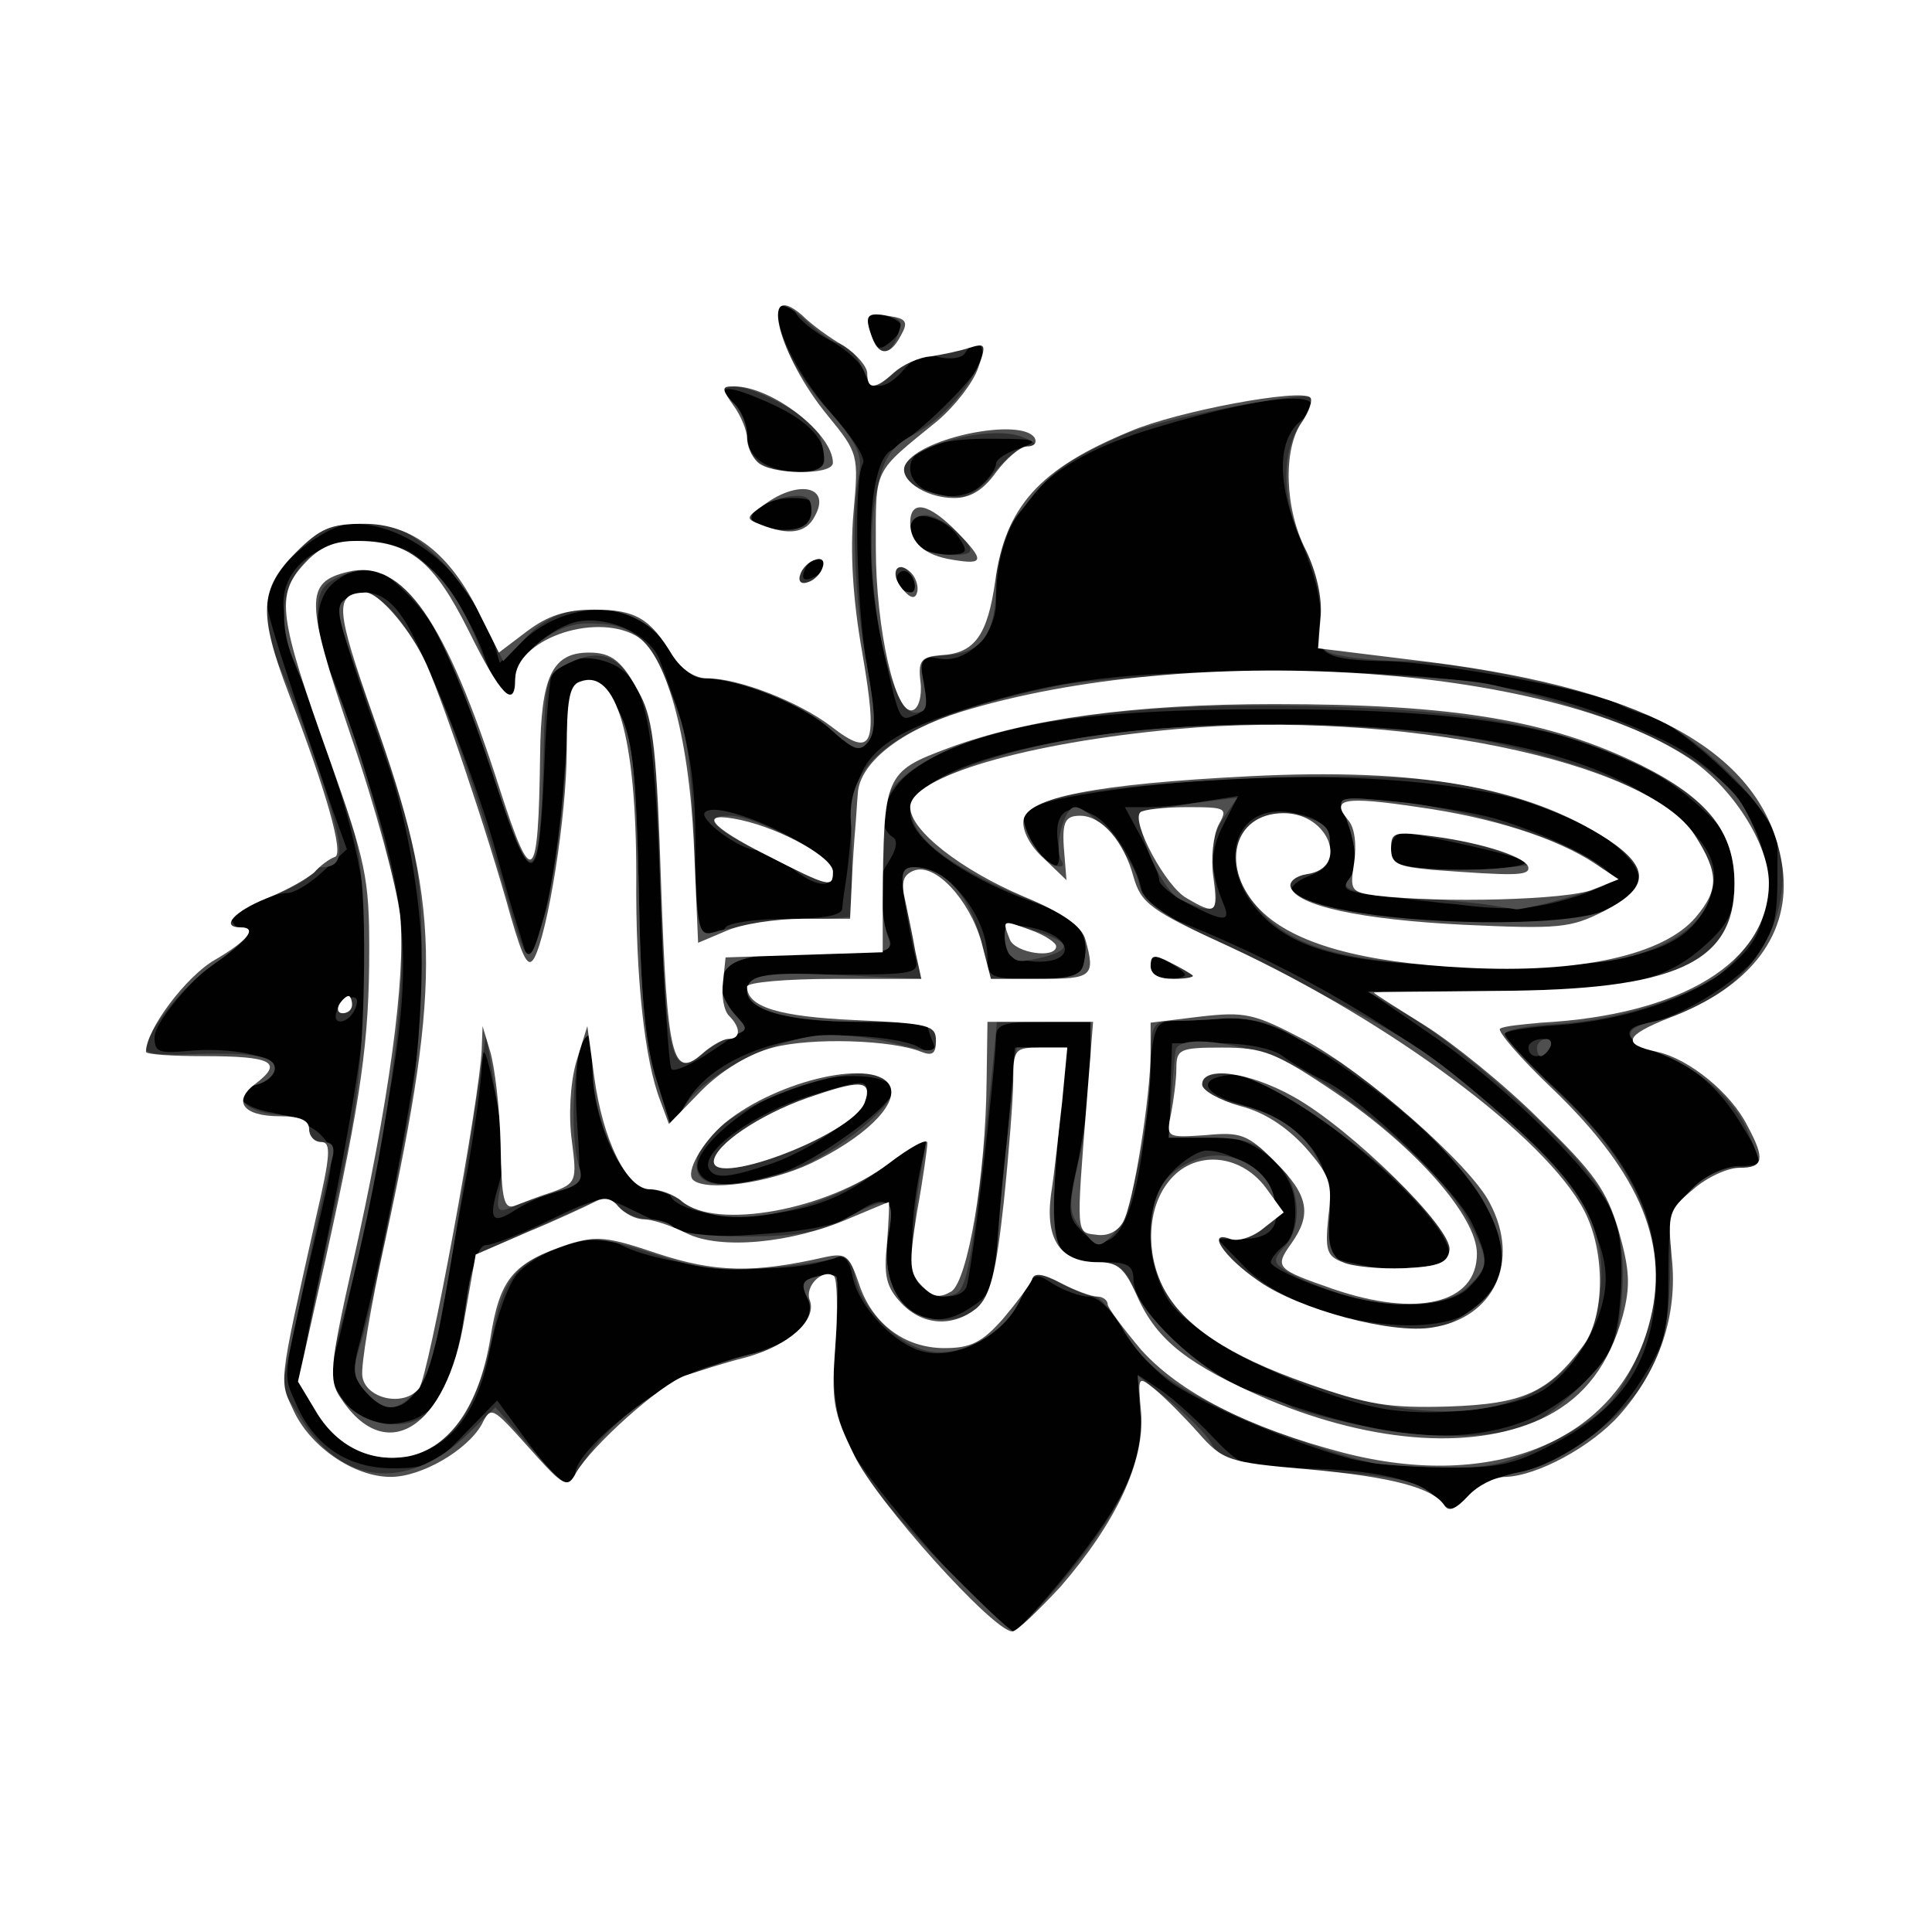 <svg height="2500" viewBox="0 0 2250 2250" width="2500" xmlns="http://www.w3.org/2000/svg"><rect x="0" y="0" width="2250" height="2250" fill="#808080" stroke="none"/><path d="m0 1125v-1125h2250v2250h-2250z" fill="#010101"/><g fill="#303030"><path d="m0 1125v-1125h2250v2250h-2250zm1242 708c70-88 91-133 86-189l-3-43 24 16c13 8 41 33 61 54 34 36 41 39 92 39 88 0 145 11 168 32 21 20 22 20 40 0 10-11 35-23 55-26 55-11 110-51 146-108 29-45 32-58 32-124 0-67 3-76 28-100 15-15 39-26 53-26 32 0 32-3 3-50-26-43-60-71-102-85-33-11-37-26-8-31 38-6 106-48 129-78 19-25 24-43 24-93v-63l-60-59c-33-32-73-62-88-65-15-4-31-10-37-14-20-14-210-49-270-50-71-1-84-8-78-44 3-22-4-53-22-96-28-67-28-117 0-140 45-37-29-34-169 8-132 39-186 98-186 203 0 38-34 72-66 66-23-4-24-2-18 28 4 24 2 34-11 38-18 8-18 7-39-90-20-90-14-203 11-218 35-21 101-86 106-105 5-21-7-27-19-9-3 6-17 8-30 5-17-5-29 0-41 14-21 25-40 26-47 2-3-9-21-26-40-36s-37-25-40-33-10-12-15-9c-17 11 13 78 57 127 24 27 41 53 37 59-11 18-8 164 5 238 10 55 10 74 1 86-10 12-16 10-43-14-31-29-108-60-148-60-13 0-28-13-41-34-33-57-115-61-171-9l-26 25-7-24c-25-77-97-138-164-138-35 0-101 57-101 86 0 17 15 64 77 246l17 47-28 26c-15 14-33 25-41 25-19 0-65 22-65 31 0 4 6 10 13 13 8 3 6 9-8 17-39 24-95 87-95 107 0 17 5 19 38 16 51-5 102 6 102 21 0 7-9 15-20 18-32 8-23 26 18 33 20 4 45 15 55 25 17 18 17 23 2 87-48 204-46 190-31 225 21 50 60 77 114 77 40 0 50-5 83-40l38-39 36 49c37 50 55 62 55 36 0-28 106-112 157-125 103-27 131-47 112-82-6-13-4-18 11-22 10-3 21-3 24 0 2 3 2 37-1 77-5 58-2 81 14 117 18 41 175 219 193 219 4 0 32-30 62-67zm-178-1158c-4-8-10-12-15-9-11 6-2 24 11 24 5 0 7-7 4-15zm-104-16c0-14-17-10-23 5-4 10-1 13 9 9 7-3 14-9 14-14zm156-34c-16-24-56-33-56-13 0 21 19 36 45 34 22-1 23-3 11-21zm-168-27c3-14-3-18-26-18-36 0-63 26-35 33 32 9 58 2 61-15zm196-34c9-8 16-19 16-24s12-13 28-18c24-9 20-11-31-11-63-1-97 11-97 34 0 32 58 45 84 19zm-184-32c0-24-25-47-74-67-41-18-55-15-31 5 8 7 15 23 15 36 0 27 23 43 63 44 20 0 27-5 27-18zm90-152c0-4-9-10-20-13-21-5-24 1-14 27 5 13 9 14 20 5 8-6 14-15 14-19z"/><path d="m1570 1698c-63-17-163-60-202-85-21-14-48-43-60-64-13-23-29-39-40-39-10 0-29-7-42-15-21-14-23-13-39 21-20 40-73 68-112 58-33-8-75-52-82-87-4-21-10-26-22-22-56 23-203 12-253-18-21-14-91 8-116 37-10 12-24 50-31 86-14 75-46 116-97 126-43 8-83-13-108-55-19-33-19-33 4-145 80-388 79-435-14-691-14-38-26-84-26-102 0-59 77-92 144-62 30 14 73 73 91 126 14 41 35 56 35 26 0-23 35-58 68-68 35-10 88 12 100 43 34 87 42 129 42 222 0 80 3 100 14 100 8 0 18-4 21-10 3-5 35-10 71-10 44 0 64-4 65-12 0-7 3-24 5-38s5-46 7-72c4-65 30-90 130-122 110-35 184-44 362-44 214 0 323 19 450 79 83 39 131 113 122 186-6 39-14 54-43 79-41 35-123 63-202 68-29 2-55 6-59 9-3 3 24 33 60 66 87 82 121 151 115 238-5 81-41 134-118 174-47 25-66 29-130 28-41 0-91-5-110-11zm206-43c22-8 55-30 73-49 27-28 34-43 38-93 3-34 1-75-6-94-14-43-123-152-217-216l-70-48 145-1c160-1 202-11 252-58 24-23 29-36 29-73 0-41-4-50-41-84-88-81-226-113-489-113-235-1-357 20-427 71-33 24-45 65-23 78 6 4 4 15-6 30-15 23-15 46 2 89 5 14-6 16-83 16-89 0-113 8-113 39 0 8 7 22 15 31 14 16 12 19-26 44-22 15-44 25-47 21-3-3-9-94-13-203-7-211-17-255-62-271-24-9-54-4-63 11-4 5-8 55-10 110-6 142-14 148-53 31-34-101-38-112-67-176-17-38-66-87-88-87-6 0-22 7-34 16-26 18-29 61-7 107 8 18 30 84 50 147 43 141 45 212 10 390-31 164-53 258-60 270-4 6 3 24 15 41 19 25 28 30 58 27 49-4 69-36 83-130 8-54 16-78 25-78 8 0 41-13 74-29 55-27 63-28 88-16 73 36 82 38 161 32 49-3 89-11 103-21 38-27 51-21 43 20-14 75 37 124 92 89 31-20 29-15 44-172l11-133h60l-7 73c-15 167-12 177 53 177 25 0 32 4 32 20 0 35 76 107 138 131 146 54 239 64 318 34z"/><path d="m1620 1642c-87-12-234-85-260-129-29-49-27-117 5-148 13-14 31-25 40-25 31 0 73 29 79 56 8 32-3 47-39 47h-27l32 33c58 59 207 88 264 51 73-48 30-149-109-255-93-69-132-88-180-86-22 2-49 3-61 3-19 1-22 9-27 86-10 143-38 199-78 158-16-16-16-24-3-83 7-36 14-86 14-112v-48h-55c-46 0-55 3-55 18-1 42-29 283-35 292-9 15-41 12-55-5-13-15-9-98 7-155 6-23 4-22-38 11-52 42-87 57-153 64-48 6-106-8-106-26 0-5-10-8-21-6-31 3-68-72-69-138-1-41-3-47-12-31-6 11-9 48-6 92 5 73 5 74-21 81-14 3-36 13-49 21-29 19-34 14-21-29 7-25 6-53-4-104-11-53-15-61-16-35 0 19-8 73-16 120-9 47-22 120-29 162-17 105-51 142-90 99-14-16-16-26-7-58 24-90 50-221 69-347 13-90-3-232-38-331-58-165-61-178-48-187 24-15 47-8 66 20 23 31 85 187 107 265 8 29 20 72 28 97l14 45 16-56c9-30 20-104 24-165 7-100 10-109 28-109 13 0 26 13 38 38 14 31 18 70 21 205 2 123 8 181 20 221l18 54 18-30c27-46 101-77 180-77 36 0 76 6 89 13 21 12 23 11 18-4-4-9-7-19-7-21s-36-4-80-4c-86 0-133-14-128-39 3-13 20-16 101-16 93 0 98-1 93-20-3-11-8-39-12-62-6-38-4-43 12-43 39 1 84 57 84 106 0 22 4 24 54 24 43 0 55-4 58-17 9-38-4-53-63-74-80-29-139-73-139-102 0-62 227-111 480-103 199 7 331 40 407 103 50 40 60 70 39 110-26 51-88 68-251 68-146 0-216-14-259-53-65-59-41-144 36-124 26 6 34 14 36 35 3 21-2 29-23 37-14 5-24 14-21 19 10 15 103 32 206 38 111 6 193-16 198-53 3-20-42-58-93-78-104-43-322-53-519-26-106 15-119 24-92 65 22 33 34 32 28-4-5-35 12-48 43-31 22 12 55 68 55 93 0 7 21 22 48 32 271 109 492 295 492 414 0 46-34 105-73 130-34 21-117 31-177 23zm-713-275c42-13 133-79 133-97 0-17-49-22-98-11-59 15-139 79-129 104 8 20 37 21 94 4zm473-232c0-2-9-9-20-15-16-9-20-8-20 5 0 8 9 15 20 15s20-2 20-5z"/><path d="m826 1362c-12-20 53-67 121-87 59-18 63-18 63-1 0 19-60 63-111 81-50 17-66 18-73 7zm759 151c-40-8-105-35-105-43 0-4 7-13 16-20 10-9 14-26 12-49-4-47-56-84-110-79l-36 3 1-55 2-55h54c33 0 63 6 75 15s34 22 51 30c44 22 151 126 169 164 21 44 20 52-4 76-19 19-71 25-125 13zm102-48c15-41-199-220-256-213-36 4-31 21 10 33 80 24 113 66 107 138-2 39-1 42 27 48 58 13 105 10 112-6zm-513-360c-10-25 0-32 34-23 42 11 43 38 2 38-18 0-33-6-36-15zm209-53c-18-9-33-22-33-27 0-6-9-27-20-48l-20-37h27c16 0 45-3 67-7l38-6-17 33c-16 31-16 54 0 93 9 21 0 21-42-1zm312 1c-16-1-54-6-83-9-44-5-51-8-41-20 11-14 9-41-6-78-8-18-5-19 61-12 38 4 89 12 114 19 63 18 141 58 137 70-1 5-23 16-48 23-43 13-72 15-134 7zm81-50c-5-6-123-32-143-33-7 0-13 9-13 19 0 17 8 20 48 23 54 3 115-2 108-9zm4 217c0-5 7-10 16-10 8 0 12 5 9 10-3 6-10 10-16 10-5 0-9-4-9-10zm-1388-42c2-6 10-14 16-16 7-2 10 2 6 12-7 18-28 22-22 4zm529-168c-13-11-31-20-40-20-19 0-68-36-60-44 17-17 149 45 149 70 0 20-21 17-49-6z"/></g><g fill="#4f4f4f"><path d="m0 1125v-1125h2250v2250h-2250zm1239 714c66-79 94-139 89-194l-3-43 38 30c20 17 42 38 47 48 11 21 34 27 151 35 68 5 92 11 109 27l21 20 19-20c11-11 36-23 57-27 52-9 128-66 155-117 16-31 22-63 23-116 1-61 5-76 25-97 14-15 35-25 52-25 33 0 32 2 13-43-15-37-59-75-107-92-38-14-39-28-3-35 103-22 166-109 148-203-9-44-90-127-153-155-62-27-220-62-285-62-23 0-56-3-71-6-27-5-29-9-26-43 3-26-4-53-18-82-27-52-29-109-6-145 10-14 15-28 12-31-8-8-181 26-219 44-66 30-83 42-114 83-27 33-33 51-33 89 0 58-15 81-57 84-31 2-33 4-27 35 5 25 3 32-10 32-33 0-64-173-45-258 8-39 16-51 43-66 34-18 66-55 79-89 6-15 3-17-14-12-12 4-32 8-45 10-14 1-33 10-44 20-22 20-22 20-39-13-6-12-17-22-23-22-7 0-24-12-39-26-59-56-38 33 24 102 37 42 42 54 37 79-9 46-5 143 10 222 10 56 10 75 1 87-10 12-16 10-43-14-31-29-108-60-148-60-13 0-28-12-41-34-32-55-118-64-164-16l-29 30-23-48c-13-26-40-62-60-79-29-27-45-33-81-33-37 0-50 6-78 34-38 38-44 76-20 129 20 43 56 144 66 186 10 39 6 51-16 51-8 0-14 4-14 9 0 4-20 16-45 25-41 16-60 36-35 36 20 0 9 15-31 43-35 24-79 79-79 99 0 5 19 7 43 6 77-3 107 1 107 16 0 7-9 16-21 19-33 9-17 32 24 35 24 2 37 8 37 18 0 8 7 14 16 14 12 0 15 6 10 23-4 12-18 76-32 143l-26 121 27 42c48 72 123 76 191 10l31-30 42 48c39 45 42 47 53 28 37-66 119-120 211-140 41-8 70-41 57-64-7-15-6-20 10-24 10-3 21-3 24 0 2 3 2 36-1 74-9 100 11 143 115 251 47 48 88 88 93 88 4 0 30-28 58-61zm-175-1164c-6-16-24-21-24-7 0 11 11 22 21 22 5 0 6-7 3-15zm-106-14c3-8-1-12-9-9-7 2-15 10-17 17-3 8 1 12 9 9 7-2 15-10 17-17zm172-20c0-13-36-41-52-41-20 0-24 20-7 37 10 10 59 13 59 4zm-185-46c0-16-6-19-25-17-14 2-31 9-38 15-11 9-11 12 5 19 31 12 58 5 58-17zm213-45c13-16 30-30 40-31 12 0 10-3-7-10-41-16-141 13-141 42 0 11 36 27 66 28 11 1 30-12 42-29zm-198-14c0-8-3-22-6-31-7-18-74-55-100-55-16 0-16 1-1 18 10 10 17 27 17 38 0 29 20 44 57 44 22 0 33-5 33-14zm84-142c8-21 8-21-14-27-11-3-20-1-20 3 0 16 12 40 20 40 4 0 11-7 14-16z"/><path d="m1595 1703c-49-11-145-48-199-76-43-23-66-43-85-74-14-24-30-43-36-43-5 0-23-7-39-15-16-9-30-14-31-13-1 2-10 18-19 36-20 38-70 64-107 55-35-8-76-50-83-85-5-24-10-29-23-23-10 4-47 9-83 12-50 4-80 0-130-17-55-18-70-20-100-10-59 19-75 39-87 109-8 38-22 76-38 97-47 61-128 54-168-14-21-36-23-24 34-287 16-72 22-136 23-230 1-131-8-174-63-310-5-11-14-33-20-48-29-72 7-137 76-137 66 1 110 40 143 128 19 48 40 67 40 35 0-30 46-67 83-67 52 0 67 11 94 71 22 49 27 77 31 176 4 116 5 118 26 112 11-4 51-9 89-12l67-5 2-42c0-22 0-53-1-68-6-76 63-122 239-159 86-18 434-19 510-1 140 33 238 78 281 128 19 22 39 78 39 106 0 35-31 87-65 108-46 28-122 50-189 53-31 2-55 7-54 12 2 6 30 36 64 68 113 106 140 211 83 323-21 41-36 54-89 82-54 27-73 32-129 31-36-1-75-3-86-6zm194-47c14-8 41-30 60-50 27-28 35-45 39-85 7-74-4-115-46-164-46-55-154-148-209-179l-40-23h146c212-1 281-32 281-126 0-62-33-101-114-139-98-45-186-62-359-67-231-8-410 19-485 74-26 20-32 31-32 61 0 20-1 53-3 72-1 19 2 45 6 58 8 22 7 22-80 22-89 0-113 8-113 39 0 8 7 23 16 33 16 16 15 18-2 24-11 4-27 14-37 22-35 30-42 2-48-196-4-155-8-193-24-224-22-44-44-54-82-36-27 13-28 15-30 109-4 151-13 159-52 42-73-222-115-280-182-253-24 10-29 18-29 47 0 18 7 50 16 71 37 86 76 232 81 297 6 94-24 293-73 470-12 46-12 52 5 75 23 31 75 39 102 14 20-18 33-58 43-135 7-45 8-46 69-74 34-15 69-31 79-36 11-5 20-3 28 6 7 8 23 15 36 15 12 0 26 5 29 10 3 6 41 10 83 10 58 0 87-5 115-20 53-29 60-26 52 16-9 51 10 91 46 99 43 10 79-17 79-57 0-17 5-82 12-144l12-114h58l-7 73c-15 163-12 177 46 177 20 0 30 8 39 30 17 41 89 105 136 120 21 7 44 15 49 19 6 3 41 13 79 21 78 18 166 16 205-4z"/><path d="m1576 1628c-160-44-236-104-236-188 1-51 15-75 54-90 58-22 120 45 75 82-11 9-27 14-34 11-27-10-16 16 18 41 39 30 106 54 172 62 42 5 56 2 85-18 46-31 51-72 16-132-26-45-124-141-160-157-12-5-38-20-59-32-27-16-51-22-80-21-23 2-52 3-64 3-21 1-23 6-23 54-1 71-24 176-45 196-15 15-18 14-34-6-17-20-17-27-5-80 8-32 14-82 14-110v-53h-109l-5 53c-23 222-29 259-44 264-42 17-58-40-39-145l7-42-45 35c-74 56-187 80-233 48-15-10-36-18-46-18-28 0-65-78-66-140 0-40-3-46-11-32-12 21-15 112-5 144 6 18 2 23-26 31-18 6-42 13-52 18-17 7-19 4-13-25 4-18 2-65-5-104l-12-72-17 115c-35 228-45 279-64 300-23 25-37 25-59 1-15-17-16-25-7-53 11-34 27-108 57-268 9-47 16-132 15-190 0-108-6-134-81-344-17-48-19-61-8-68 52-33 108 69 184 332 29 101 29 101 48 37 9-31 20-106 24-165 6-98 9-107 27-107 13 0 26 13 38 38 14 31 18 70 21 205 2 124 8 181 21 221l17 55 16-27c20-32 93-72 147-80 23-4 63 0 93 7 49 13 52 13 52-5 0-17-8-19-85-19-85 0-135-13-135-36 0-19 22-23 115-18l88 4-8-37c-4-21-9-50-12-65-4-21-1-28 11-28 35 0 64 31 77 81l13 49h52c41 0 53-4 56-17 8-36-4-52-60-74-137-54-177-108-105-143 95-46 249-67 438-61 141 5 194 13 297 45 169 52 217 166 91 216-39 15-74 19-183 19-160 0-234-18-275-67-51-60-13-130 57-106 24 8 29 15 26 37-2 18-10 27-26 29-13 2-21 9-19 15 7 22 101 39 222 41 130 1 185-15 185-53 0-37-114-93-225-110-117-18-462 3-490 30-12 12 13 60 34 67 8 3 11 0 7-6-9-14 3-62 16-62 18 0 68 59 74 87 5 24 22 36 132 91 172 84 194 97 279 170 98 84 128 130 128 197-2 131-120 189-289 143zm-660-263c46-13 124-74 124-96 0-52-206 15-226 73-13 40 20 48 102 23zm473-229c-2-2-14-9-26-15-19-10-23-9-23 4 0 10 9 15 27 15 14 0 24-2 22-4z"/><path d="m832 1349c7-21 62-56 119-74 53-18 65-16 56 9-15 39-188 103-175 65zm753 164c-30-6-78-25-92-36-10-7-9-12 2-24 24-24 19-76-11-104-20-18-36-24-74-24h-49l3-45c2-25 4-50 5-56 2-23 94-8 151 24 74 42 166 126 190 173 25 48 25 54-2 79-21 19-70 25-123 13zm103-53c8-45-197-210-261-210-41 0-34 27 9 35 76 14 118 65 112 137-3 49 11 58 87 55 35-1 51-6 53-17zm-511-347c-4-3-7-14-7-23 0-15 5-16 35-6 41 13 44 21 13 30-29 7-33 7-41-1zm197-66c-24-12-58-96-41-102 7-2 34-6 60-10l48-6-17 25c-12 19-15 37-10 66 7 43 0 47-40 27zm361 7c-11-2-55-6-98-9-65-6-76-9-66-21 11-14 9-41-6-78-8-18-4-19 65-12 82 8 205 48 234 76 18 18 17 19-34 34-30 9-58 15-64 15-6-1-20-3-31-5zm19-60c-17-7-54-16-83-20-47-6-51-5-51 14 0 18 7 21 48 24 26 2 63 1 82-1l35-4zm36 226c0-5 5-10 11-10 5 0 7 5 4 10-3 6-8 10-11 10-2 0-4-4-4-10zm-1395-50c3-5 8-10 11-10 2 0 4 5 4 10 0 6-5 10-11 10-5 0-7-4-4-10zm498-174c-65-32-77-46-43-46 31 0 120 48 120 65 0 19-3 19-77-19z"/></g><g fill="#fff"><path d="m0 1125v-1125h2250v2250h-2250zm1235 723c65-75 98-146 94-202-4-44-4-44 16-28 11 9 34 32 50 50 29 33 35 35 127 43 100 9 147 22 160 42 5 8 13 5 28-11 11-12 31-22 43-22 37-1 100-35 133-72 47-53 68-117 61-183-5-51-4-56 25-80 16-14 40-25 54-25 28 0 30-10 9-49-19-38-68-78-105-86-42-9-38-19 15-40 95-36 141-98 131-174-18-130-149-207-411-240l-130-16 3-37c2-22-5-52-17-77-25-48-27-118-5-149 9-13 13-26 10-29-11-11-155 16-209 39-107 44-146 88-158 175-9 63-24 84-63 86-23 2-27 6-24 31 2 16-2 31-9 33-20 7-43-94-43-189s-4-86 72-148c20-17 41-44 47-61 10-28 9-30-10-24-12 4-32 8-45 10-14 1-33 10-43 19-22 20-31 20-31 1 0-8-12-22-27-32-16-9-38-25-49-36-51-44-27 48 30 117 36 44 36 46 30 113-4 45-1 100 10 162 19 110 13 125-36 87-38-29-108-56-144-56-15 0-30-10-41-27-26-43-43-53-91-53-33 0-54 7-78 25l-33 25-23-46c-34-70-79-104-134-104-39 0-51 5-80 34-42 42-43 71-8 163 44 114 65 188 54 191-6 2-17 10-24 18-8 7-32 21-55 30-38 15-55 34-31 34 21 0 8 16-30 38-33 19-80 81-80 107 0 3 31 5 68 5 78 0 92 7 61 31-29 21-17 39 27 39 24 0 34 5 34 15 0 8 6 15 14 15 12 0 11 15-6 88-45 202-43 188-25 227 20 41 70 75 112 75 36 0 89-31 106-61 11-22 12-21 55 27 41 46 45 48 55 29 19-32 97-102 127-113 15-5 46-15 70-21 51-14 84-44 75-67-6-16 15-37 28-28 4 2 5 38 2 79-5 67-3 79 22 130 26 54 162 205 184 205 5 0 30-24 56-52zm-174-1181c-16-16-26 0-10 19 9 11 15 12 17 4 2-6-1-17-7-23zm-103-6c3-8-1-12-9-9-7 2-15 10-17 17-3 8 1 12 9 9 7-2 15-10 17-17zm157-41c-33-34-55-39-55-11 0 23 17 38 50 43 36 6 37 1 5-32zm-166-19c19-34-18-43-58-14-23 16-23 17-5 24 33 13 53 10 63-10zm211-51c12-16 28-30 36-30s12-4 9-10c-15-24-131-1-150 30-11 17 22 40 56 40 19 0 34-9 49-30zm-190-11c0-34-71-89-115-89-15 0-15 2-1 22 9 12 16 30 16 38 0 9 5 21 12 28 15 15 88 16 88 1zm79-148c9-16 7-20-14-23-26-5-29-1-19 26 8 21 21 20 33-3z"/><path d="m1565 1692c-111-29-191-70-236-120-21-25-39-49-39-53 0-5-6-9-12-9-7 0-26-7-43-16-21-11-31-12-33-4-3 7-18 27-34 46-24 27-37 34-68 34-47 0-85-29-100-76-11-32-15-35-39-30-83 19-128 18-195-4-59-20-71-21-104-11-65 22-80 40-91 110-13 78-47 127-95 137-45 8-85-12-109-54l-20-33 32-142c42-190 51-255 51-362 0-81-4-102-46-220-60-168-63-192-30-228 18-20 35-27 61-27 62 0 90 23 131 105 37 75 54 92 54 56 0-45 90-78 140-51 35 19 62 115 68 241l5 117 33-14c18-8 58-14 89-14h55l2-42c1-24 3-52 4-63s2-30 3-41c2-35 49-73 120-95 267-82 683-56 848 54 50 33 93 100 93 145 0 92-101 154-265 163-22 2-44 4-48 7-4 2 23 34 61 70 104 100 138 184 112 276-37 134-180 193-355 148zm237-43c44-23 72-60 88-117 9-35 8-53-5-99-14-47-28-67-92-129-41-41-102-90-134-110s-59-37-59-38 64-1 143-2c208-1 277-32 277-125 0-60-31-99-109-138-106-52-216-71-427-71-163 0-287 17-379 51-75 28-76 31-77 181v57l-91 3-92 3-3 29c-2 16 1 33 7 39 14 14 14 27-1 27-6 0-20 8-30 17-35 31-41 4-48-194-5-155-9-194-24-223-21-40-33-50-60-50-43 0-56 28-57 119-2 152-9 158-47 40-63-197-113-269-177-253-50 12-50 33 4 192 28 81 53 174 57 208 7 71-13 219-56 409-26 116-27 132-14 152 53 82 124 37 145-92l13-74 60-26c34-14 68-30 78-35 11-6 20-5 28 5 7 8 20 15 30 15 9 0 31 7 49 16 39 20 123 12 190-17 24-10 45-19 46-19s0 21-2 48c-4 38-1 51 17 70 25 26 60 28 88 5 15-14 22-40 31-123 6-58 11-122 11-142 0-36 2-38 31-38h32l-6 63c-4 34-9 83-13 108-7 53 11 79 55 79 23 0 31 7 46 41 23 51 60 79 152 119 124 52 245 60 325 19z"/><path d="m1522 1611c-91-32-144-67-167-111-21-41-19-93 6-124 29-37 83-33 113 7l21 29-23 18c-13 11-30 16-39 13-29-11-8 21 33 49 47 33 155 62 202 54 72-11 103-77 67-145-22-44-146-153-216-190-59-31-69-33-122-27l-57 7v35c0 50-20 176-32 197-6 11-18 17-31 15-24-3-24 3-11-160l7-88h-123l-1 68c-1 112-22 233-41 246-14 8-21 7-34-6-15-15-16-25-6-87 7-38 12-75 12-80 0-6-20 5-45 24-71 54-201 78-241 44-9-8-26-14-37-14-27 0-55-57-65-131l-8-59-13 42c-7 25-9 63-5 92 6 46 5 49-22 59-16 5-36 13-44 16-13 5-16-6-17-71-1-43-7-91-12-108l-9-30-1 27c-2 56-62 382-73 395-18 22-62 12-66-14-2-12 10-84 27-160 66-305 64-389-14-608-45-128-46-144-9-145 14 0 48 38 67 76 18 35 75 204 102 302 14 48 20 60 27 48 16-29 38-167 38-242 0-57 3-76 15-80 43-17 66 64 66 226-1 119 10 216 28 262l10 27 38-39c24-24 56-43 83-50 45-12 139-9 173 5 13 5 17 2 17-13 0-18-8-20-94-24-88-4-126-15-126-39 0-5 46-9 101-9h102l-7-32c-3-18-9-45-12-60-5-21-2-29 10-34 25-10 65 34 79 83l11 43h58c60 0 64-3 52-46-4-15-26-31-72-50-73-31-132-77-132-104 0-35 134-75 311-91 254-23 548 37 603 124 28 44 28 63 1 95-37 44-135 66-268 59-121-6-200-28-239-67-48-48-33-113 27-113 53 0 77 64 27 71-13 2-21 9-19 15 7 22 82 38 202 44 110 5 124 4 163-16 53-27 54-50 5-83-95-62-222-84-418-74-179 9-259 25-263 51-2 12 8 31 24 45l26 25-2-25c-4-42-1-50 18-50 25 0 51 30 62 71 9 31 19 39 113 82 187 87 367 221 412 307 25 48 24 123-1 157-41 55-70 68-157 71-70 2-94-2-165-27zm-578-256c61-29 101-67 93-89-14-35-131-9-193 42-26 22-46 57-37 66 15 14 88 4 137-19zm445-219c-2-2-14-9-26-15-19-10-23-9-23 4 0 10 9 15 27 15 14 0 24-2 22-4z"/><path d="m832 1349c7-21 62-56 119-74 53-18 65-16 56 9-15 39-188 103-175 65zm720 152c-66-23-68-25-48-53 24-34 20-56-19-95-32-32-40-35-81-31-46 3-46 3-40-26 3-16 6-39 6-52 0-22 4-24 53-24 48 0 62 5 133 53 93 63 164 144 164 187 0 58-69 75-168 41zm136-45c5-24-115-142-182-179-52-29-106-36-106-14 0 7 20 18 44 25 28 7 54 24 76 48 29 33 32 42 27 81-4 39-2 46 17 53 11 5 43 8 71 7 40-2 51-6 53-21zm-512-362c-9-23-9-23 24-11 17 6 30 15 30 19 0 15-48 8-54-8zm206-48c-24-13-65-89-54-100 3-3 27-6 54-6 47 0 48 1 37 21-6 12-9 39-6 60 6 43 3 45-31 25zm221-3c-30-4-31-6-26-38 3-21 1-41-7-50-21-25-5-28 82-15 86 12 161 36 206 66l27 18-30 12c-28 12-177 16-252 7zm177-32c0-12-51-29-111-37-45-6-49-5-49 14 0 18 7 21 48 25 94 7 112 7 112-2zm-1385 159c3-5 8-10 11-10 2 0 4 5 4 10 0 6-5 10-11 10-5 0-7-4-4-10zm498-174c-68-34-81-52-30-41 49 11 107 44 107 60 0 19-3 19-77-19z"/></g></svg>